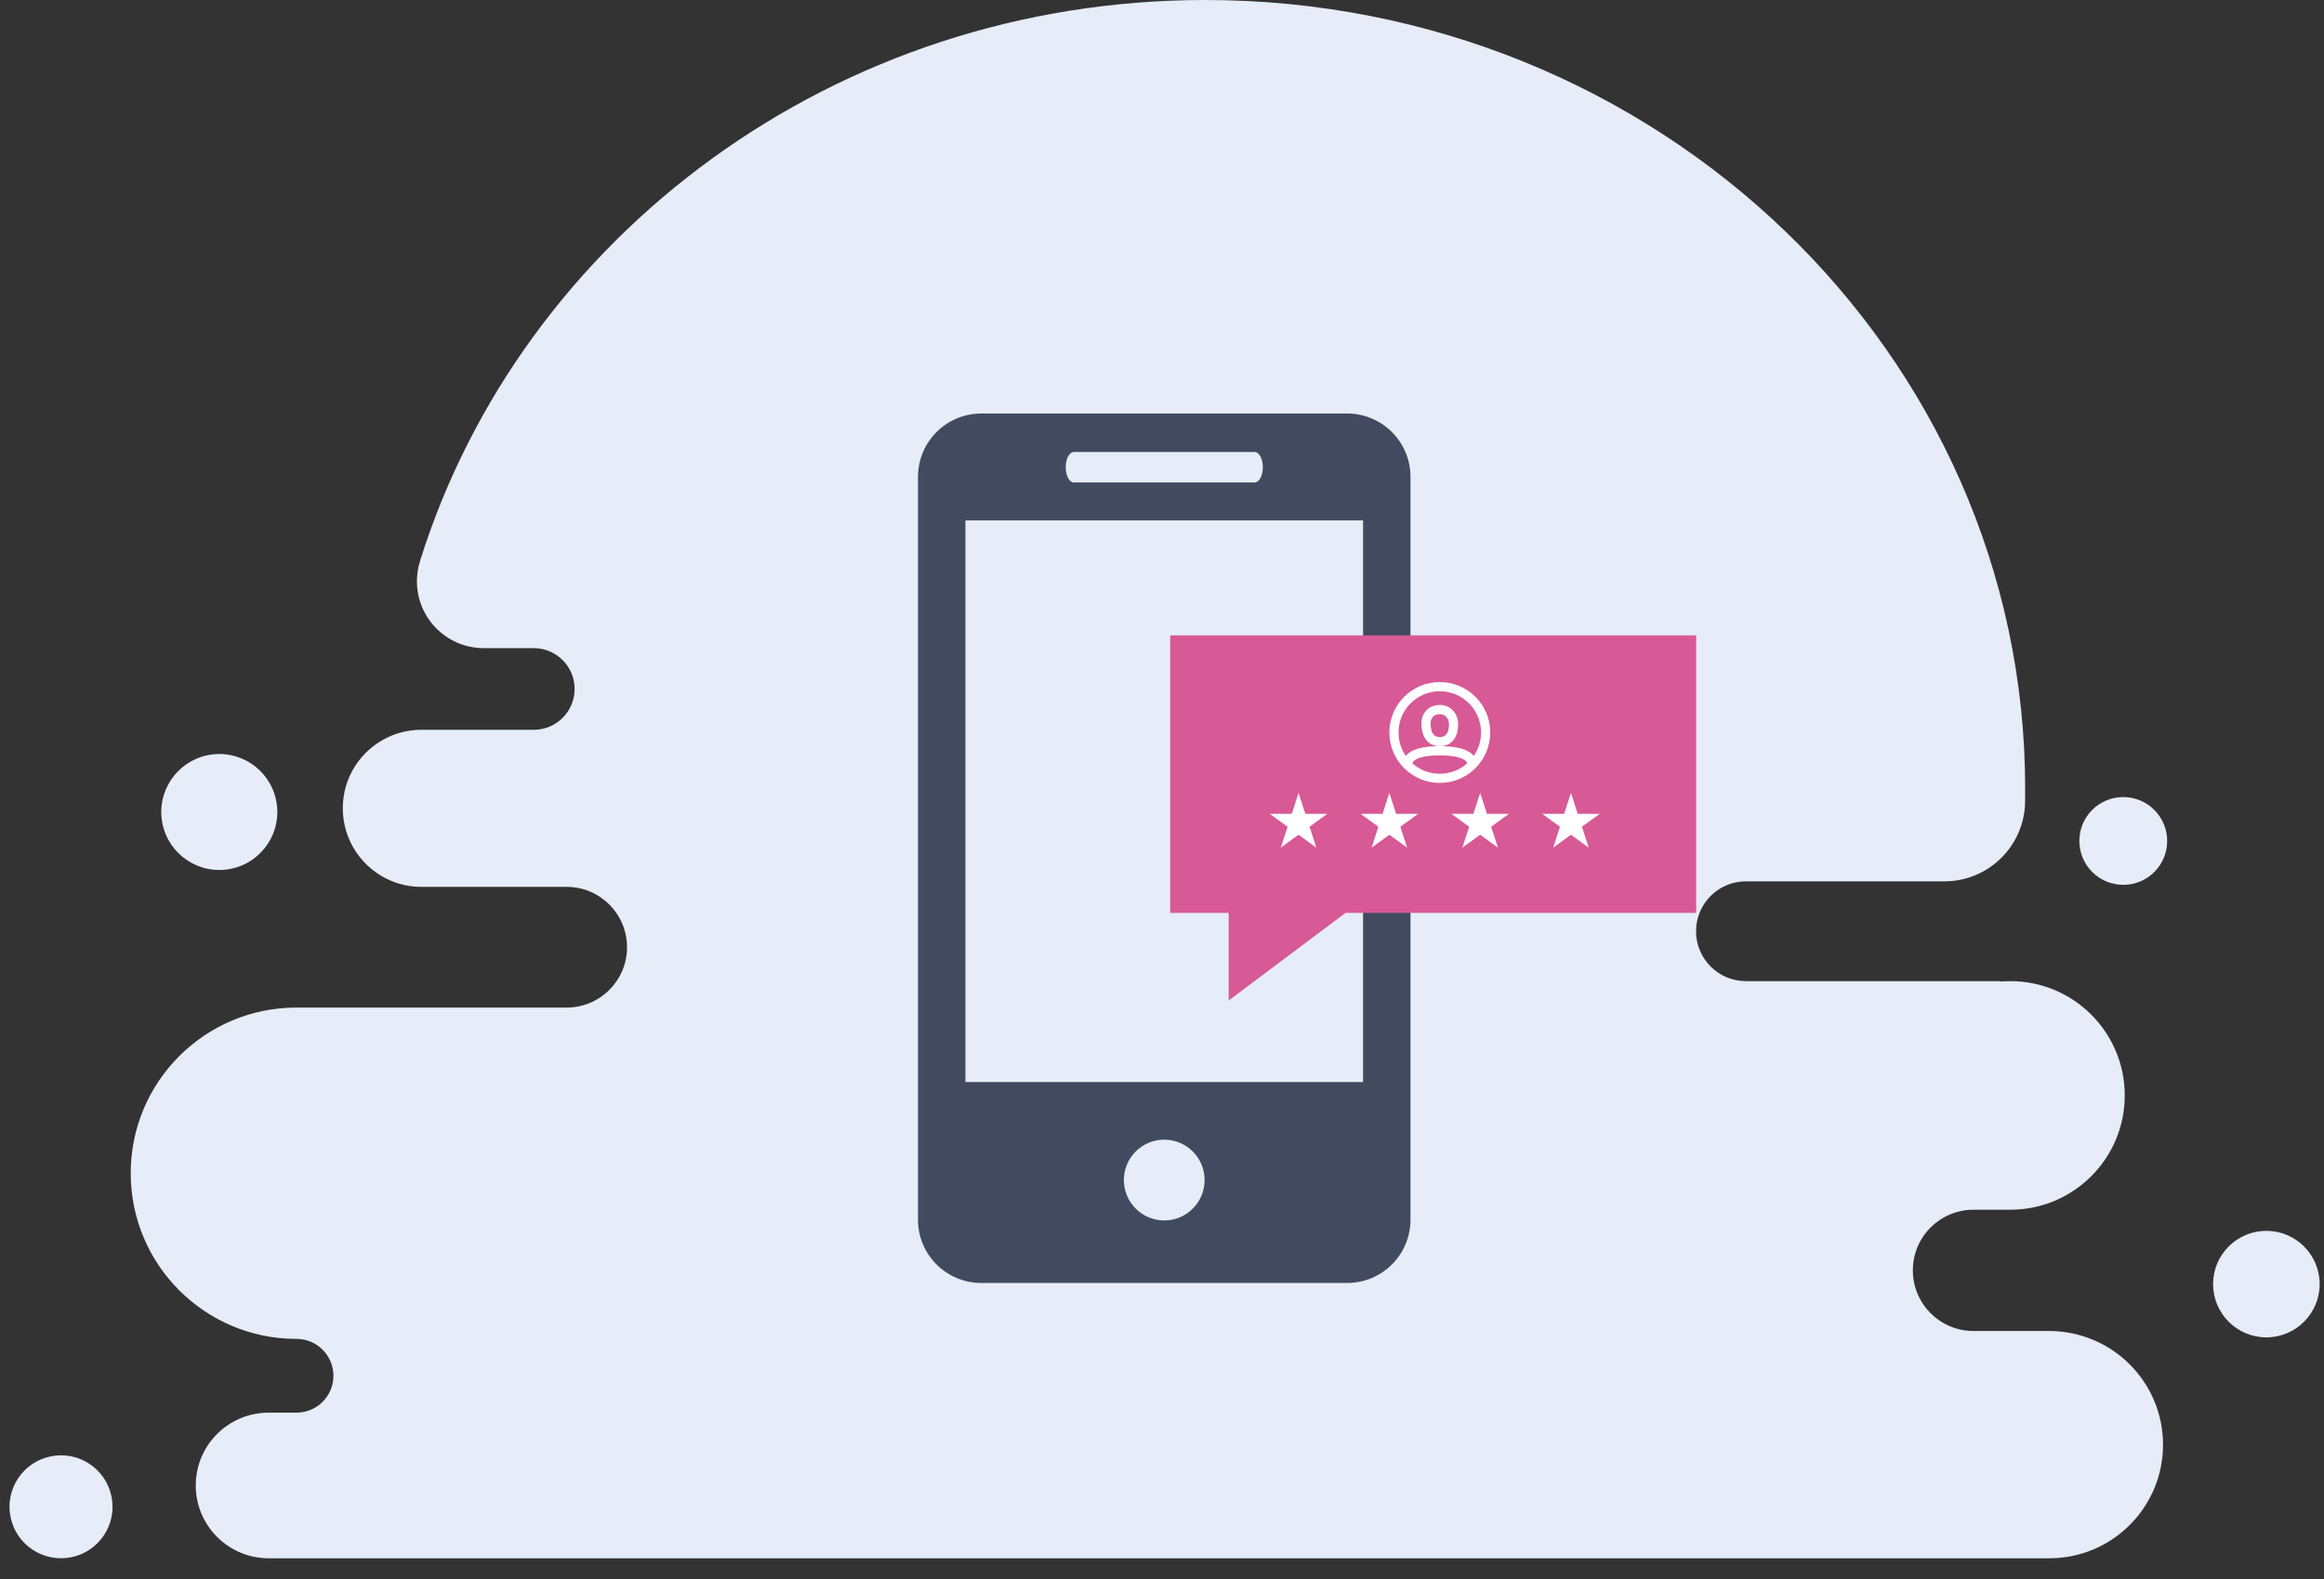 <svg width="206" height="140" viewBox="0 0 206 140" fill="none" xmlns="http://www.w3.org/2000/svg">
<rect x="0" y="0" width="206" height="140" fill="#333333" stroke="none"/>
<path d="M191.732 128.09C191.732 133.65 187.218 138.161 181.655 138.161H23.817C20.247 138.161 17.352 135.267 17.352 131.7C17.352 128.133 20.247 125.248 23.817 125.248H26.283C28.094 125.248 29.555 123.78 29.555 121.979C29.555 120.178 28.094 118.709 26.283 118.709C18.165 118.709 11.587 112.134 11.587 104.021C11.587 95.908 18.165 89.333 26.283 89.333H50.226C53.183 89.333 55.58 86.938 55.58 83.983C55.58 81.028 53.183 78.632 50.226 78.632H37.358C36.405 78.632 35.486 78.44 34.655 78.09C32.145 77.032 30.386 74.558 30.386 71.664C30.386 68.901 31.987 66.523 34.323 65.396C35.241 64.95 36.273 64.705 37.358 64.705H47.313C49.308 64.705 50.935 63.087 50.935 61.085C50.935 59.092 49.317 57.466 47.313 57.466H42.887C39.615 57.466 36.956 54.817 36.956 51.538C36.956 50.935 37.043 50.349 37.218 49.799C37.218 49.79 37.218 49.79 37.227 49.781V49.772C37.236 49.737 37.253 49.694 37.262 49.659V49.65C37.262 49.65 37.262 49.65 37.262 49.641C46.299 20.913 74.029 0 106.834 0C146.969 0 179.512 31.308 179.512 69.924C179.512 70.283 179.512 70.641 179.503 70.991C179.503 71.061 179.503 71.122 179.503 71.192C179.503 71.201 179.503 71.21 179.503 71.218V71.236C179.372 75.074 176.222 78.142 172.347 78.142H154.764C152.314 78.142 150.337 80.127 150.337 82.566C150.337 85.005 152.314 86.99 154.764 86.99H177.333C177.333 87.008 177.325 87.016 177.325 87.025C177.613 86.999 177.911 86.99 178.199 86.99C183.798 86.99 188.338 91.528 188.338 97.123C188.338 102.718 183.798 107.256 178.199 107.256H174.936C171.962 107.256 169.556 109.66 169.556 112.633C169.556 115.605 171.962 118.009 174.936 118.009H181.637C187.218 118.018 191.732 122.529 191.732 128.09Z" fill="#E6ECF8"/>
<path d="M19.957 77.108C22.783 76.823 24.843 74.301 24.557 71.477C24.271 68.652 21.748 66.594 18.922 66.879C16.095 67.165 14.036 69.686 14.322 72.511C14.607 75.336 17.13 77.394 19.957 77.108Z" fill="#E6ECF8"/>
<path d="M6.351 138.061C8.818 137.541 10.397 135.121 9.878 132.655C9.358 130.188 6.936 128.61 4.468 129.13C2 129.649 0.421 132.07 0.941 134.536C1.461 137.002 3.883 138.58 6.351 138.061Z" fill="#E6ECF8"/>
<path d="M192.1 74.56C192.1 76.711 190.359 78.451 188.207 78.451C186.055 78.451 184.314 76.711 184.314 74.56C184.314 72.409 186.055 70.669 188.207 70.669C190.359 70.669 192.1 72.418 192.1 74.56Z" fill="#E6ECF8"/>
<path d="M196.167 113.851C196.167 116.457 198.284 118.573 200.891 118.573C203.498 118.573 205.615 116.457 205.615 113.851C205.615 111.246 203.498 109.13 200.891 109.13C198.284 109.13 196.167 111.246 196.167 113.851Z" fill="#E6ECF8"/>
<path d="M119.415 36.664H86.981C83.877 36.664 81.372 39.181 81.372 42.279V108.141C81.372 111.237 83.877 113.751 86.981 113.751H119.415C122.513 113.751 125.025 111.237 125.025 108.141V42.279C125.025 39.181 122.513 36.664 119.415 36.664ZM95.195 40.074H111.207C111.611 40.074 111.94 40.678 111.94 41.425C111.94 42.173 111.611 42.779 111.207 42.779H95.195C94.788 42.779 94.465 42.173 94.465 41.425C94.465 40.678 94.788 40.074 95.195 40.074ZM103.201 108.209C101.226 108.209 99.619 106.602 99.619 104.624C99.619 102.647 101.226 101.045 103.201 101.045C105.17 101.045 106.777 102.647 106.777 104.624C106.777 106.602 105.17 108.209 103.201 108.209ZM120.822 95.936H85.577V46.139H120.822V95.936Z" fill="#424A60"/>
<path d="M150.348 56.334H103.727V80.94H108.907V88.71L119.267 80.94H150.348V56.334Z" fill="#D75995"/>
<path fill-rule="evenodd" clip-rule="evenodd" d="M127.623 69.415C125.154 69.415 123.152 67.413 123.152 64.944C123.152 62.475 125.154 60.473 127.623 60.473C130.093 60.473 132.094 62.475 132.094 64.944C132.094 67.413 130.093 69.415 127.623 69.415ZM130.633 67.025C131.042 66.434 131.281 65.718 131.281 64.945C131.281 62.925 129.644 61.287 127.623 61.287C125.603 61.287 123.965 62.925 123.965 64.945C123.965 65.718 124.205 66.434 124.613 67.025C125.057 66.435 126.088 66.172 127.505 66.159C126.652 66.105 125.998 65.462 125.998 64.13C125.998 63.218 126.639 62.504 127.623 62.504C128.605 62.504 129.249 63.285 129.249 64.212C129.249 65.485 128.588 66.106 127.743 66.159C129.159 66.173 130.189 66.435 130.633 67.025ZM130.049 67.683C129.935 67.253 129.08 66.971 127.623 66.971C126.167 66.971 125.311 67.253 125.198 67.683C125.843 68.256 126.693 68.603 127.623 68.603C128.554 68.603 129.403 68.256 130.049 67.683ZM126.81 64.129C126.81 65.052 127.143 65.349 127.623 65.349C128.102 65.349 128.436 65.064 128.436 64.211C128.436 63.703 128.117 63.317 127.623 63.317C127.109 63.317 126.81 63.648 126.81 64.129Z" fill="white"/>
<path d="M115.104 70.303L115.707 72.156L117.656 72.156L116.079 73.302L116.681 75.156L115.104 74.01L113.528 75.156L114.13 73.302L112.553 72.156L114.502 72.156L115.104 70.303Z" fill="white"/>
<path d="M123.152 70.303L123.755 72.156L125.704 72.156L124.127 73.302L124.729 75.156L123.152 74.01L121.576 75.156L122.178 73.302L120.601 72.156L122.55 72.156L123.152 70.303Z" fill="white"/>
<path d="M131.2 70.303L131.802 72.156L133.751 72.156L132.175 73.302L132.777 75.156L131.2 74.01L129.623 75.156L130.226 73.302L128.649 72.156L130.598 72.156L131.2 70.303Z" fill="white"/>
<path d="M139.248 70.303L139.85 72.156L141.799 72.156L140.223 73.302L140.825 75.156L139.248 74.01L137.671 75.156L138.274 73.302L136.697 72.156L138.646 72.156L139.248 70.303Z" fill="white"/>
</svg>

